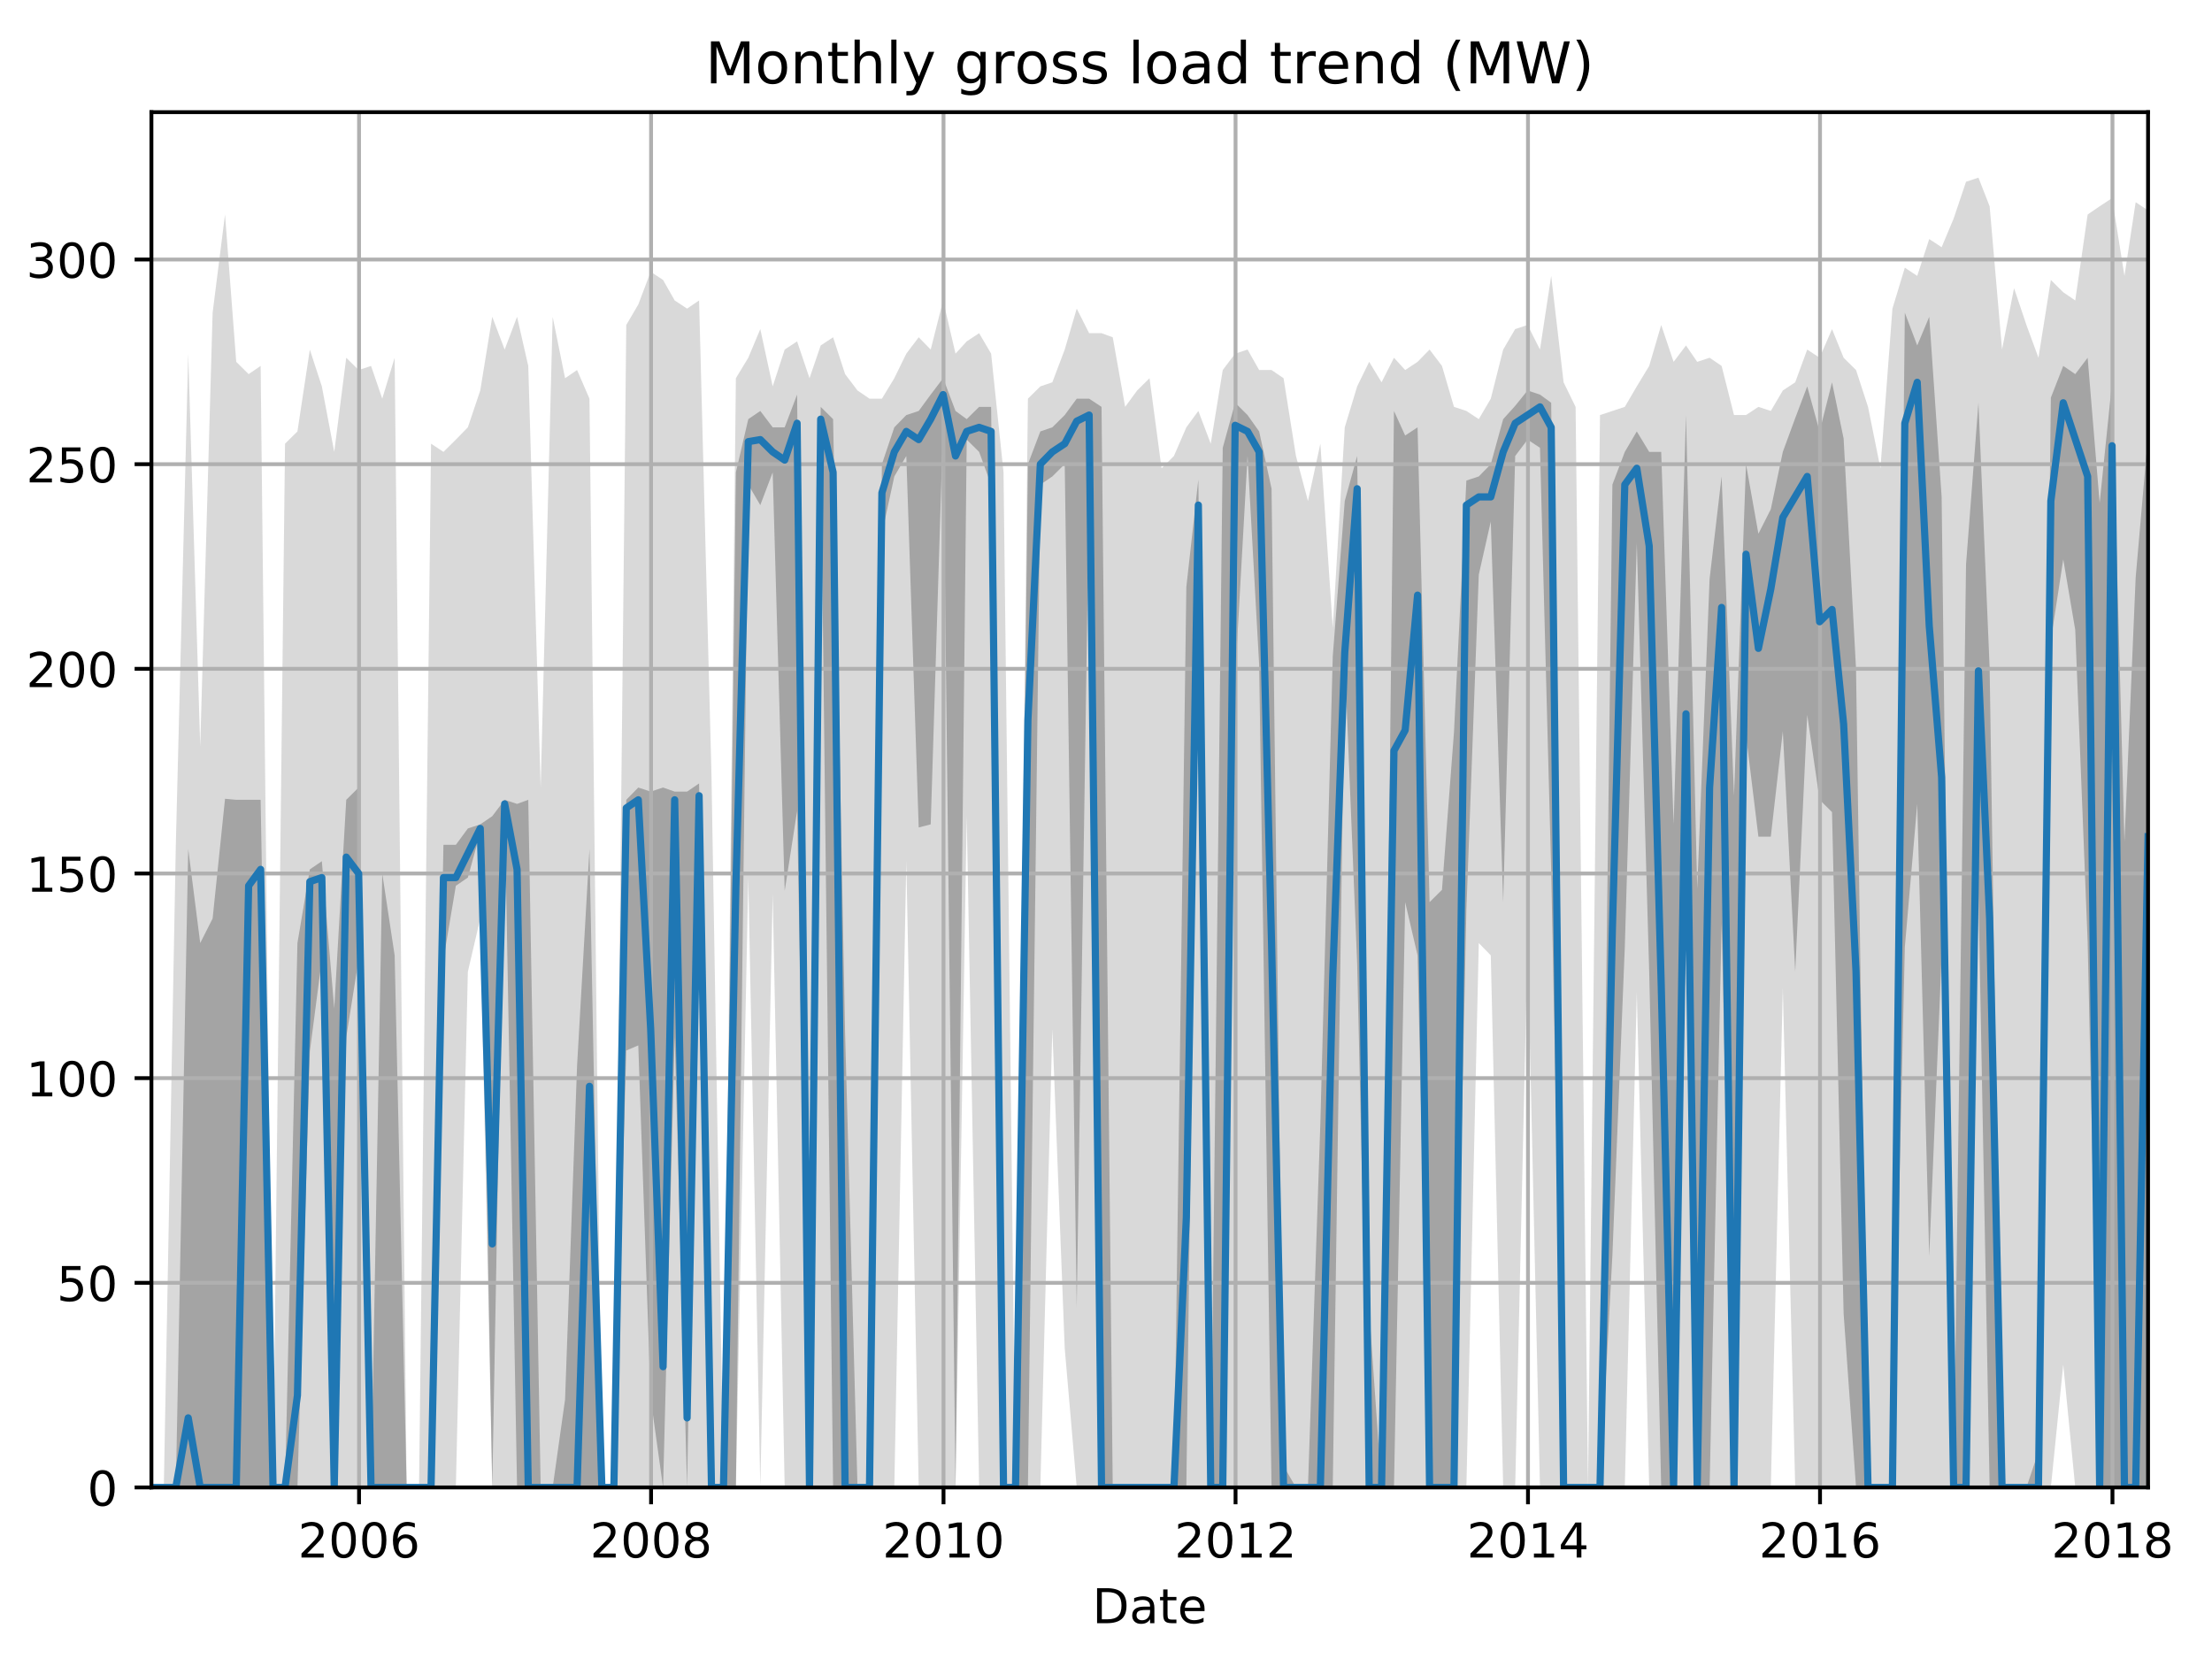 <?xml version="1.0" encoding="utf-8" standalone="no"?>
<!DOCTYPE svg PUBLIC "-//W3C//DTD SVG 1.1//EN"
  "http://www.w3.org/Graphics/SVG/1.1/DTD/svg11.dtd">
<!-- Created with matplotlib (http://matplotlib.org/) -->
<svg height="345.6pt" version="1.1" viewBox="0 0 460.8 345.6" width="460.8pt" xmlns="http://www.w3.org/2000/svg" xmlns:xlink="http://www.w3.org/1999/xlink">
 <defs>
  <style type="text/css">
*{stroke-linecap:butt;stroke-linejoin:round;}
  </style>
 </defs>
 <g id="figure_1">
  <g id="patch_1">
   <path d="M 0 345.6 
L 460.8 345.6 
L 460.8 0 
L 0 0 
z
" style="fill:none;"/>
  </g>
  <g id="axes_1">
   <g id="patch_2">
    <path d="M 31.543 309.863 
L 447.48 309.863 
L 447.48 23.365 
L 31.543 23.365 
z
" style="fill:none;"/>
   </g>
   <g id="PolyCollection_1">
    <path clip-path="url(#pdfe85a4ebf)" d="M 31.543 309.863 
L 31.543 309.863 
L 34.126 309.863 
L 36.627 309.863 
L 39.21 309.863 
L 41.71 309.863 
L 44.294 309.863 
L 46.877 309.863 
L 49.211 309.863 
L 51.794 309.863 
L 54.294 309.863 
L 56.878 309.863 
L 59.378 309.863 
L 61.961 309.863 
L 64.545 309.863 
L 67.045 309.863 
L 69.628 309.863 
L 72.128 309.863 
L 74.712 309.863 
L 77.295 309.863 
L 79.629 309.863 
L 82.212 309.863 
L 84.712 309.863 
L 87.296 309.863 
L 89.796 309.863 
L 92.379 309.863 
L 94.963 309.863 
L 97.463 202.427 
L 100.046 191.342 
L 102.546 309.863 
L 105.13 309.863 
L 107.713 309.863 
L 110.047 309.863 
L 112.63 309.863 
L 115.13 309.863 
L 117.714 309.863 
L 120.214 309.863 
L 122.797 309.863 
L 125.381 309.863 
L 127.881 309.863 
L 130.465 309.863 
L 132.965 309.863 
L 135.548 309.863 
L 138.132 309.863 
L 140.548 309.863 
L 143.132 309.863 
L 145.632 309.863 
L 148.215 309.863 
L 150.715 309.863 
L 153.299 309.863 
L 155.882 182.815 
L 158.383 309.863 
L 160.966 186.226 
L 163.466 309.863 
L 166.05 309.863 
L 168.633 309.863 
L 170.966 309.863 
L 173.55 309.863 
L 176.05 309.863 
L 178.634 309.863 
L 181.134 309.863 
L 183.717 309.863 
L 186.301 309.863 
L 188.801 179.404 
L 191.384 309.863 
L 193.884 309.863 
L 196.468 309.863 
L 199.051 309.863 
L 201.385 170.025 
L 203.968 309.863 
L 206.468 309.863 
L 209.052 309.863 
L 211.552 309.863 
L 214.135 309.863 
L 216.719 309.863 
L 219.219 214.364 
L 221.802 280.873 
L 224.302 309.863 
L 226.886 309.863 
L 229.469 309.863 
L 231.803 309.863 
L 234.386 309.863 
L 236.886 309.863 
L 239.47 309.863 
L 241.97 309.863 
L 244.553 309.863 
L 247.137 309.863 
L 249.637 309.863 
L 252.22 309.863 
L 254.721 309.863 
L 257.304 309.863 
L 259.887 309.863 
L 262.304 309.863 
L 264.888 309.863 
L 267.388 309.863 
L 269.971 309.863 
L 272.471 309.863 
L 275.055 309.863 
L 277.638 309.863 
L 280.138 309.863 
L 282.722 309.863 
L 285.222 309.863 
L 287.806 309.863 
L 290.389 309.863 
L 292.722 309.863 
L 295.306 309.863 
L 297.806 309.863 
L 300.389 309.863 
L 302.89 309.863 
L 305.473 309.863 
L 308.057 196.458 
L 310.557 199.016 
L 313.14 309.863 
L 315.64 309.863 
L 318.224 196.458 
L 320.807 309.863 
L 323.141 309.863 
L 325.724 309.863 
L 328.224 309.863 
L 330.808 309.863 
L 333.308 309.863 
L 335.891 309.863 
L 338.475 309.863 
L 340.975 206.69 
L 343.558 309.863 
L 346.058 309.863 
L 348.642 309.863 
L 351.225 309.863 
L 353.559 309.863 
L 356.142 309.863 
L 358.642 309.863 
L 361.226 309.863 
L 363.726 309.863 
L 366.309 309.863 
L 368.893 309.863 
L 371.393 205.837 
L 373.976 309.863 
L 376.477 309.863 
L 379.06 309.863 
L 381.643 309.863 
L 384.06 309.863 
L 386.644 309.863 
L 389.144 309.863 
L 391.727 309.863 
L 394.227 309.863 
L 396.811 309.863 
L 399.394 309.863 
L 401.894 309.863 
L 404.478 309.863 
L 406.978 309.863 
L 409.561 309.863 
L 412.145 309.863 
L 414.478 309.863 
L 417.062 309.863 
L 419.562 309.863 
L 422.145 309.863 
L 424.646 309.863 
L 427.229 309.863 
L 429.812 284.283 
L 432.313 309.863 
L 434.896 309.863 
L 437.396 309.863 
L 439.98 309.863 
L 442.563 309.863 
L 444.897 309.863 
L 447.48 309.863 
L 447.48 43.829 
L 447.48 43.829 
L 444.897 42.124 
L 442.563 57.472 
L 439.98 41.271 
L 437.396 42.977 
L 434.896 44.682 
L 432.313 62.588 
L 429.812 60.883 
L 427.229 58.325 
L 424.646 74.525 
L 422.145 67.704 
L 419.562 60.03 
L 417.062 72.82 
L 414.478 42.977 
L 412.145 37.008 
L 409.561 37.861 
L 406.978 45.535 
L 404.478 51.503 
L 401.894 49.798 
L 399.394 57.472 
L 396.811 55.767 
L 394.227 64.293 
L 391.727 97.548 
L 389.144 84.758 
L 386.644 77.084 
L 384.06 74.525 
L 381.643 68.557 
L 379.06 74.525 
L 376.477 72.82 
L 373.976 79.642 
L 371.393 81.347 
L 368.893 85.61 
L 366.309 84.758 
L 363.726 86.463 
L 361.226 86.463 
L 358.642 76.231 
L 356.142 74.525 
L 353.559 75.378 
L 351.225 71.967 
L 348.642 75.378 
L 346.058 67.704 
L 343.558 76.231 
L 340.975 80.494 
L 338.475 84.758 
L 335.891 85.61 
L 333.308 86.463 
L 330.808 309.863 
L 328.224 84.758 
L 325.724 79.642 
L 323.141 57.472 
L 320.807 72.82 
L 318.224 67.704 
L 315.64 68.557 
L 313.14 72.82 
L 310.557 83.052 
L 308.057 87.316 
L 305.473 85.61 
L 302.89 84.758 
L 300.389 76.231 
L 297.806 72.82 
L 295.306 75.378 
L 292.722 77.084 
L 290.389 74.525 
L 287.806 79.642 
L 285.222 75.378 
L 282.722 80.494 
L 280.138 89.021 
L 277.638 130.802 
L 275.055 92.432 
L 272.471 104.369 
L 269.971 94.99 
L 267.388 78.789 
L 264.888 77.084 
L 262.304 77.084 
L 259.887 72.82 
L 257.304 73.673 
L 254.721 77.084 
L 252.22 92.432 
L 249.637 85.61 
L 247.137 89.021 
L 244.553 94.99 
L 241.97 97.548 
L 239.47 78.789 
L 236.886 81.347 
L 234.386 84.758 
L 231.803 70.262 
L 229.469 69.409 
L 226.886 69.409 
L 224.302 64.293 
L 221.802 72.82 
L 219.219 79.642 
L 216.719 80.494 
L 214.135 83.052 
L 211.552 309.863 
L 209.052 98.4 
L 206.468 73.673 
L 203.968 69.409 
L 201.385 71.115 
L 199.051 73.673 
L 196.468 62.588 
L 193.884 72.82 
L 191.384 70.262 
L 188.801 73.673 
L 186.301 78.789 
L 183.717 83.052 
L 181.134 83.052 
L 178.634 81.347 
L 176.05 77.936 
L 173.55 70.262 
L 170.966 71.967 
L 168.633 78.789 
L 166.05 71.115 
L 163.466 72.82 
L 160.966 80.494 
L 158.383 68.557 
L 155.882 74.525 
L 153.299 78.789 
L 150.715 309.863 
L 148.215 161.498 
L 145.632 62.588 
L 143.132 64.293 
L 140.548 62.588 
L 138.132 58.325 
L 135.548 56.619 
L 132.965 63.441 
L 130.465 67.704 
L 127.881 309.863 
L 125.381 309.863 
L 122.797 83.052 
L 120.214 77.084 
L 117.714 78.789 
L 115.13 65.999 
L 112.63 164.056 
L 110.047 76.231 
L 107.713 65.999 
L 105.13 72.82 
L 102.546 65.999 
L 100.046 81.347 
L 97.463 89.021 
L 94.963 91.579 
L 92.379 94.137 
L 89.796 92.432 
L 87.296 309.863 
L 84.712 309.863 
L 82.212 74.525 
L 79.629 83.052 
L 77.295 76.231 
L 74.712 77.084 
L 72.128 74.525 
L 69.628 94.137 
L 67.045 80.494 
L 64.545 72.82 
L 61.961 89.874 
L 59.378 92.432 
L 56.878 309.863 
L 54.294 76.231 
L 51.794 77.936 
L 49.211 75.378 
L 46.877 44.682 
L 44.294 65.146 
L 41.71 155.53 
L 39.21 73.673 
L 36.627 175.994 
L 34.126 309.863 
L 31.543 309.863 
z
" style="fill:#808080;fill-opacity:0.3;"/>
   </g>
   <g id="PolyCollection_2">
    <path clip-path="url(#pdfe85a4ebf)" d="M 31.543 309.863 
L 31.543 309.863 
L 34.126 309.863 
L 36.627 309.863 
L 39.21 309.863 
L 41.71 309.863 
L 44.294 309.863 
L 46.877 309.863 
L 49.211 309.863 
L 51.794 309.863 
L 54.294 309.863 
L 56.878 309.863 
L 59.378 309.863 
L 61.961 309.863 
L 64.545 219.054 
L 67.045 199.869 
L 69.628 309.863 
L 72.128 216.069 
L 74.712 199.869 
L 77.295 309.863 
L 79.629 309.863 
L 82.212 309.863 
L 84.712 309.863 
L 87.296 309.863 
L 89.796 309.863 
L 92.379 199.869 
L 94.963 184.52 
L 97.463 182.815 
L 100.046 173.436 
L 102.546 309.863 
L 105.13 168.32 
L 107.713 309.863 
L 110.047 309.863 
L 112.63 309.863 
L 115.13 309.863 
L 117.714 309.863 
L 120.214 309.863 
L 122.797 309.863 
L 125.381 309.863 
L 127.881 309.863 
L 130.465 218.841 
L 132.965 217.775 
L 135.548 291.318 
L 138.132 309.863 
L 140.548 216.069 
L 143.132 309.863 
L 145.632 170.025 
L 148.215 309.863 
L 150.715 309.863 
L 153.299 309.863 
L 155.882 100.958 
L 158.383 105.222 
L 160.966 98.4 
L 163.466 185.586 
L 166.05 168.959 
L 168.633 309.863 
L 170.966 90.939 
L 173.55 309.863 
L 176.05 309.863 
L 178.634 309.863 
L 181.134 309.863 
L 183.717 111.19 
L 186.301 99.253 
L 188.801 94.99 
L 191.384 172.37 
L 193.884 171.73 
L 196.468 88.381 
L 199.051 309.863 
L 201.385 91.579 
L 203.968 94.137 
L 206.468 100.958 
L 209.052 309.863 
L 211.552 309.863 
L 214.135 309.863 
L 216.719 100.958 
L 219.219 99.253 
L 221.802 96.695 
L 224.302 272.346 
L 226.886 102.237 
L 229.469 309.863 
L 231.803 309.863 
L 234.386 309.863 
L 236.886 309.863 
L 239.47 309.863 
L 241.97 309.863 
L 244.553 309.863 
L 247.137 309.863 
L 249.637 112.896 
L 252.22 309.863 
L 254.721 309.863 
L 257.304 141.034 
L 259.887 94.99 
L 262.304 138.476 
L 264.888 309.863 
L 267.388 309.863 
L 269.971 309.863 
L 272.471 309.863 
L 275.055 309.863 
L 277.638 309.863 
L 280.138 137.623 
L 282.722 200.721 
L 285.222 309.863 
L 287.806 309.863 
L 290.389 309.863 
L 292.722 187.931 
L 295.306 199.016 
L 297.806 309.863 
L 300.389 309.863 
L 302.89 309.863 
L 305.473 189.636 
L 308.057 119.717 
L 310.557 108.632 
L 313.14 187.931 
L 315.64 94.99 
L 318.224 91.579 
L 320.807 93.284 
L 323.141 181.536 
L 325.724 309.863 
L 328.224 309.863 
L 330.808 309.863 
L 333.308 309.863 
L 335.891 261.474 
L 338.475 197.311 
L 340.975 113.109 
L 343.558 202.427 
L 346.058 309.863 
L 348.642 309.863 
L 351.225 193.047 
L 353.559 309.863 
L 356.142 309.863 
L 358.642 192.408 
L 361.226 309.863 
L 363.726 153.185 
L 366.309 174.288 
L 368.893 174.288 
L 371.393 152.332 
L 373.976 202.427 
L 376.477 148.921 
L 379.06 166.614 
L 381.643 169.172 
L 384.06 273.625 
L 386.644 309.863 
L 389.144 309.863 
L 391.727 309.863 
L 394.227 309.863 
L 396.811 197.311 
L 399.394 167.467 
L 401.894 261.687 
L 404.478 199.016 
L 406.978 309.863 
L 409.561 309.863 
L 412.145 186.226 
L 414.478 309.863 
L 417.062 309.863 
L 419.562 309.863 
L 422.145 309.863 
L 424.646 309.863 
L 427.229 133.36 
L 429.812 116.52 
L 432.313 131.228 
L 434.896 196.245 
L 437.396 309.863 
L 439.98 309.863 
L 442.563 309.863 
L 444.897 309.863 
L 447.48 309.863 
L 447.48 90.726 
L 447.48 90.726 
L 444.897 120.357 
L 442.563 175.354 
L 439.98 79.642 
L 437.396 104.795 
L 434.896 74.525 
L 432.313 77.936 
L 429.812 76.231 
L 427.229 82.839 
L 424.646 302.403 
L 422.145 309.863 
L 419.562 309.863 
L 417.062 309.863 
L 414.478 139.116 
L 412.145 83.905 
L 409.561 117.586 
L 406.978 309.863 
L 404.478 103.516 
L 401.894 65.999 
L 399.394 71.967 
L 396.811 65.146 
L 394.227 309.863 
L 391.727 309.863 
L 389.144 309.863 
L 386.644 139.329 
L 384.06 91.366 
L 381.643 79.642 
L 379.06 89.874 
L 376.477 80.494 
L 373.976 87.102 
L 371.393 94.137 
L 368.893 106.074 
L 366.309 111.19 
L 363.726 96.695 
L 361.226 165.762 
L 358.642 99.253 
L 356.142 120.57 
L 353.559 185.16 
L 351.225 86.463 
L 348.642 171.73 
L 346.058 94.137 
L 343.558 94.137 
L 340.975 89.874 
L 338.475 94.137 
L 335.891 100.958 
L 333.308 309.863 
L 330.808 309.863 
L 328.224 309.863 
L 325.724 309.863 
L 323.141 83.905 
L 320.807 82.2 
L 318.224 81.347 
L 315.64 84.544 
L 313.14 87.316 
L 310.557 96.695 
L 308.057 99.253 
L 305.473 100.106 
L 302.89 152.545 
L 300.389 185.373 
L 297.806 187.931 
L 295.306 89.021 
L 292.722 90.726 
L 290.389 85.61 
L 287.806 309.863 
L 285.222 272.985 
L 282.722 94.99 
L 280.138 104.369 
L 277.638 136.771 
L 275.055 233.976 
L 272.471 309.863 
L 269.971 309.863 
L 267.388 305.387 
L 264.888 101.811 
L 262.304 89.874 
L 259.887 86.463 
L 257.304 83.905 
L 254.721 93.284 
L 252.22 309.863 
L 249.637 99.893 
L 247.137 122.275 
L 244.553 309.863 
L 241.97 309.863 
L 239.47 309.863 
L 236.886 309.863 
L 234.386 309.863 
L 231.803 309.863 
L 229.469 84.758 
L 226.886 83.052 
L 224.302 83.052 
L 221.802 86.463 
L 219.219 89.021 
L 216.719 89.874 
L 214.135 96.695 
L 211.552 309.863 
L 209.052 309.863 
L 206.468 84.758 
L 203.968 84.758 
L 201.385 87.316 
L 199.051 85.61 
L 196.468 78.789 
L 193.884 82.2 
L 191.384 85.61 
L 188.801 86.463 
L 186.301 89.021 
L 183.717 96.695 
L 181.134 309.863 
L 178.634 309.863 
L 176.05 215.217 
L 173.55 87.316 
L 170.966 84.758 
L 168.633 309.863 
L 166.05 82.2 
L 163.466 89.021 
L 160.966 89.021 
L 158.383 85.61 
L 155.882 87.316 
L 153.299 98.4 
L 150.715 309.863 
L 148.215 309.863 
L 145.632 163.204 
L 143.132 164.909 
L 140.548 164.909 
L 138.132 164.056 
L 135.548 164.909 
L 132.965 164.056 
L 130.465 166.614 
L 127.881 309.863 
L 125.381 309.863 
L 122.797 176.846 
L 120.214 222.038 
L 117.714 291.531 
L 115.13 309.863 
L 112.63 309.863 
L 110.047 166.614 
L 107.713 167.467 
L 105.13 166.614 
L 102.546 170.025 
L 100.046 171.73 
L 97.463 172.583 
L 94.963 175.994 
L 92.379 175.994 
L 89.796 309.863 
L 87.296 309.863 
L 84.712 309.863 
L 82.212 199.016 
L 79.629 181.962 
L 77.295 309.863 
L 74.712 164.056 
L 72.128 166.614 
L 69.628 210.101 
L 67.045 179.404 
L 64.545 181.11 
L 61.961 196.458 
L 59.378 309.863 
L 56.878 309.863 
L 54.294 166.614 
L 51.794 166.614 
L 49.211 166.614 
L 46.877 166.401 
L 44.294 191.342 
L 41.71 196.458 
L 39.21 176.846 
L 36.627 309.863 
L 34.126 309.863 
L 31.543 309.863 
z
" style="fill:#808080;fill-opacity:0.6;"/>
   </g>
   <g id="matplotlib.axis_1">
    <g id="xtick_1">
     <g id="line2d_1">
      <path clip-path="url(#pdfe85a4ebf)" d="M 74.795 309.863 
L 74.795 23.365 
" style="fill:none;stroke:#b0b0b0;stroke-linecap:square;stroke-width:0.8;"/>
     </g>
     <g id="line2d_2">
      <defs>
       <path d="M 0 0 
L 0 3.5 
" id="mb57d6011bc" style="stroke:#000000;stroke-width:0.8;"/>
      </defs>
      <g>
       <use style="stroke:#000000;stroke-width:0.8;" x="74.795" xlink:href="#mb57d6011bc" y="309.863"/>
      </g>
     </g>
     <g id="text_1">
      <!-- 2006 -->
      <defs>
       <path d="M 19.188 8.297 
L 53.609 8.297 
L 53.609 0 
L 7.328 0 
L 7.328 8.297 
Q 12.938 14.109 22.625 23.891 
Q 32.328 33.688 34.812 36.531 
Q 39.547 41.844 41.422 45.531 
Q 43.312 49.219 43.312 52.781 
Q 43.312 58.594 39.234 62.25 
Q 35.156 65.922 28.609 65.922 
Q 23.969 65.922 18.812 64.312 
Q 13.672 62.703 7.812 59.422 
L 7.812 69.391 
Q 13.766 71.781 18.938 73 
Q 24.125 74.219 28.422 74.219 
Q 39.75 74.219 46.484 68.547 
Q 53.219 62.891 53.219 53.422 
Q 53.219 48.922 51.531 44.891 
Q 49.859 40.875 45.406 35.406 
Q 44.188 33.984 37.641 27.219 
Q 31.109 20.453 19.188 8.297 
z
" id="DejaVuSans-32"/>
       <path d="M 31.781 66.406 
Q 24.172 66.406 20.328 58.906 
Q 16.5 51.422 16.5 36.375 
Q 16.5 21.391 20.328 13.891 
Q 24.172 6.391 31.781 6.391 
Q 39.453 6.391 43.281 13.891 
Q 47.125 21.391 47.125 36.375 
Q 47.125 51.422 43.281 58.906 
Q 39.453 66.406 31.781 66.406 
z
M 31.781 74.219 
Q 44.047 74.219 50.516 64.516 
Q 56.984 54.828 56.984 36.375 
Q 56.984 17.969 50.516 8.266 
Q 44.047 -1.422 31.781 -1.422 
Q 19.531 -1.422 13.062 8.266 
Q 6.594 17.969 6.594 36.375 
Q 6.594 54.828 13.062 64.516 
Q 19.531 74.219 31.781 74.219 
z
" id="DejaVuSans-30"/>
       <path d="M 33.016 40.375 
Q 26.375 40.375 22.484 35.828 
Q 18.609 31.297 18.609 23.391 
Q 18.609 15.531 22.484 10.953 
Q 26.375 6.391 33.016 6.391 
Q 39.656 6.391 43.531 10.953 
Q 47.406 15.531 47.406 23.391 
Q 47.406 31.297 43.531 35.828 
Q 39.656 40.375 33.016 40.375 
z
M 52.594 71.297 
L 52.594 62.312 
Q 48.875 64.062 45.094 64.984 
Q 41.312 65.922 37.594 65.922 
Q 27.828 65.922 22.672 59.328 
Q 17.531 52.734 16.797 39.406 
Q 19.672 43.656 24.016 45.922 
Q 28.375 48.188 33.594 48.188 
Q 44.578 48.188 50.953 41.516 
Q 57.328 34.859 57.328 23.391 
Q 57.328 12.156 50.688 5.359 
Q 44.047 -1.422 33.016 -1.422 
Q 20.359 -1.422 13.672 8.266 
Q 6.984 17.969 6.984 36.375 
Q 6.984 53.656 15.188 63.938 
Q 23.391 74.219 37.203 74.219 
Q 40.922 74.219 44.703 73.484 
Q 48.484 72.75 52.594 71.297 
z
" id="DejaVuSans-36"/>
      </defs>
      <g transform="translate(62.07 324.462)scale(0.1 -0.1)">
       <use xlink:href="#DejaVuSans-32"/>
       <use x="63.623" xlink:href="#DejaVuSans-30"/>
       <use x="127.246" xlink:href="#DejaVuSans-30"/>
       <use x="190.869" xlink:href="#DejaVuSans-36"/>
      </g>
     </g>
    </g>
    <g id="xtick_2">
     <g id="line2d_3">
      <path clip-path="url(#pdfe85a4ebf)" d="M 135.631 309.863 
L 135.631 23.365 
" style="fill:none;stroke:#b0b0b0;stroke-linecap:square;stroke-width:0.8;"/>
     </g>
     <g id="line2d_4">
      <g>
       <use style="stroke:#000000;stroke-width:0.8;" x="135.631" xlink:href="#mb57d6011bc" y="309.863"/>
      </g>
     </g>
     <g id="text_2">
      <!-- 2008 -->
      <defs>
       <path d="M 31.781 34.625 
Q 24.75 34.625 20.719 30.859 
Q 16.703 27.094 16.703 20.516 
Q 16.703 13.922 20.719 10.156 
Q 24.75 6.391 31.781 6.391 
Q 38.812 6.391 42.859 10.172 
Q 46.922 13.969 46.922 20.516 
Q 46.922 27.094 42.891 30.859 
Q 38.875 34.625 31.781 34.625 
z
M 21.922 38.812 
Q 15.578 40.375 12.031 44.719 
Q 8.5 49.078 8.5 55.328 
Q 8.5 64.062 14.719 69.141 
Q 20.953 74.219 31.781 74.219 
Q 42.672 74.219 48.875 69.141 
Q 55.078 64.062 55.078 55.328 
Q 55.078 49.078 51.531 44.719 
Q 48 40.375 41.703 38.812 
Q 48.828 37.156 52.797 32.312 
Q 56.781 27.484 56.781 20.516 
Q 56.781 9.906 50.312 4.234 
Q 43.844 -1.422 31.781 -1.422 
Q 19.734 -1.422 13.25 4.234 
Q 6.781 9.906 6.781 20.516 
Q 6.781 27.484 10.781 32.312 
Q 14.797 37.156 21.922 38.812 
z
M 18.312 54.391 
Q 18.312 48.734 21.844 45.562 
Q 25.391 42.391 31.781 42.391 
Q 38.141 42.391 41.719 45.562 
Q 45.312 48.734 45.312 54.391 
Q 45.312 60.062 41.719 63.234 
Q 38.141 66.406 31.781 66.406 
Q 25.391 66.406 21.844 63.234 
Q 18.312 60.062 18.312 54.391 
z
" id="DejaVuSans-38"/>
      </defs>
      <g transform="translate(122.906 324.462)scale(0.1 -0.1)">
       <use xlink:href="#DejaVuSans-32"/>
       <use x="63.623" xlink:href="#DejaVuSans-30"/>
       <use x="127.246" xlink:href="#DejaVuSans-30"/>
       <use x="190.869" xlink:href="#DejaVuSans-38"/>
      </g>
     </g>
    </g>
    <g id="xtick_3">
     <g id="line2d_5">
      <path clip-path="url(#pdfe85a4ebf)" d="M 196.551 309.863 
L 196.551 23.365 
" style="fill:none;stroke:#b0b0b0;stroke-linecap:square;stroke-width:0.8;"/>
     </g>
     <g id="line2d_6">
      <g>
       <use style="stroke:#000000;stroke-width:0.8;" x="196.551" xlink:href="#mb57d6011bc" y="309.863"/>
      </g>
     </g>
     <g id="text_3">
      <!-- 2010 -->
      <defs>
       <path d="M 12.406 8.297 
L 28.516 8.297 
L 28.516 63.922 
L 10.984 60.406 
L 10.984 69.391 
L 28.422 72.906 
L 38.281 72.906 
L 38.281 8.297 
L 54.391 8.297 
L 54.391 0 
L 12.406 0 
z
" id="DejaVuSans-31"/>
      </defs>
      <g transform="translate(183.826 324.462)scale(0.1 -0.1)">
       <use xlink:href="#DejaVuSans-32"/>
       <use x="63.623" xlink:href="#DejaVuSans-30"/>
       <use x="127.246" xlink:href="#DejaVuSans-31"/>
       <use x="190.869" xlink:href="#DejaVuSans-30"/>
      </g>
     </g>
    </g>
    <g id="xtick_4">
     <g id="line2d_7">
      <path clip-path="url(#pdfe85a4ebf)" d="M 257.387 309.863 
L 257.387 23.365 
" style="fill:none;stroke:#b0b0b0;stroke-linecap:square;stroke-width:0.8;"/>
     </g>
     <g id="line2d_8">
      <g>
       <use style="stroke:#000000;stroke-width:0.8;" x="257.387" xlink:href="#mb57d6011bc" y="309.863"/>
      </g>
     </g>
     <g id="text_4">
      <!-- 2012 -->
      <g transform="translate(244.662 324.462)scale(0.1 -0.1)">
       <use xlink:href="#DejaVuSans-32"/>
       <use x="63.623" xlink:href="#DejaVuSans-30"/>
       <use x="127.246" xlink:href="#DejaVuSans-31"/>
       <use x="190.869" xlink:href="#DejaVuSans-32"/>
      </g>
     </g>
    </g>
    <g id="xtick_5">
     <g id="line2d_9">
      <path clip-path="url(#pdfe85a4ebf)" d="M 318.307 309.863 
L 318.307 23.365 
" style="fill:none;stroke:#b0b0b0;stroke-linecap:square;stroke-width:0.8;"/>
     </g>
     <g id="line2d_10">
      <g>
       <use style="stroke:#000000;stroke-width:0.8;" x="318.307" xlink:href="#mb57d6011bc" y="309.863"/>
      </g>
     </g>
     <g id="text_5">
      <!-- 2014 -->
      <defs>
       <path d="M 37.797 64.312 
L 12.891 25.391 
L 37.797 25.391 
z
M 35.203 72.906 
L 47.609 72.906 
L 47.609 25.391 
L 58.016 25.391 
L 58.016 17.188 
L 47.609 17.188 
L 47.609 0 
L 37.797 0 
L 37.797 17.188 
L 4.891 17.188 
L 4.891 26.703 
z
" id="DejaVuSans-34"/>
      </defs>
      <g transform="translate(305.582 324.462)scale(0.1 -0.1)">
       <use xlink:href="#DejaVuSans-32"/>
       <use x="63.623" xlink:href="#DejaVuSans-30"/>
       <use x="127.246" xlink:href="#DejaVuSans-31"/>
       <use x="190.869" xlink:href="#DejaVuSans-34"/>
      </g>
     </g>
    </g>
    <g id="xtick_6">
     <g id="line2d_11">
      <path clip-path="url(#pdfe85a4ebf)" d="M 379.143 309.863 
L 379.143 23.365 
" style="fill:none;stroke:#b0b0b0;stroke-linecap:square;stroke-width:0.8;"/>
     </g>
     <g id="line2d_12">
      <g>
       <use style="stroke:#000000;stroke-width:0.8;" x="379.143" xlink:href="#mb57d6011bc" y="309.863"/>
      </g>
     </g>
     <g id="text_6">
      <!-- 2016 -->
      <g transform="translate(366.418 324.462)scale(0.1 -0.1)">
       <use xlink:href="#DejaVuSans-32"/>
       <use x="63.623" xlink:href="#DejaVuSans-30"/>
       <use x="127.246" xlink:href="#DejaVuSans-31"/>
       <use x="190.869" xlink:href="#DejaVuSans-36"/>
      </g>
     </g>
    </g>
    <g id="xtick_7">
     <g id="line2d_13">
      <path clip-path="url(#pdfe85a4ebf)" d="M 440.063 309.863 
L 440.063 23.365 
" style="fill:none;stroke:#b0b0b0;stroke-linecap:square;stroke-width:0.8;"/>
     </g>
     <g id="line2d_14">
      <g>
       <use style="stroke:#000000;stroke-width:0.8;" x="440.063" xlink:href="#mb57d6011bc" y="309.863"/>
      </g>
     </g>
     <g id="text_7">
      <!-- 2018 -->
      <g transform="translate(427.338 324.462)scale(0.1 -0.1)">
       <use xlink:href="#DejaVuSans-32"/>
       <use x="63.623" xlink:href="#DejaVuSans-30"/>
       <use x="127.246" xlink:href="#DejaVuSans-31"/>
       <use x="190.869" xlink:href="#DejaVuSans-38"/>
      </g>
     </g>
    </g>
    <g id="text_8">
     <!-- Date -->
     <defs>
      <path d="M 19.672 64.797 
L 19.672 8.109 
L 31.594 8.109 
Q 46.688 8.109 53.688 14.938 
Q 60.688 21.781 60.688 36.531 
Q 60.688 51.172 53.688 57.984 
Q 46.688 64.797 31.594 64.797 
z
M 9.812 72.906 
L 30.078 72.906 
Q 51.266 72.906 61.172 64.094 
Q 71.094 55.281 71.094 36.531 
Q 71.094 17.672 61.125 8.828 
Q 51.172 0 30.078 0 
L 9.812 0 
z
" id="DejaVuSans-44"/>
      <path d="M 34.281 27.484 
Q 23.391 27.484 19.188 25 
Q 14.984 22.516 14.984 16.5 
Q 14.984 11.719 18.141 8.906 
Q 21.297 6.109 26.703 6.109 
Q 34.188 6.109 38.703 11.406 
Q 43.219 16.703 43.219 25.484 
L 43.219 27.484 
z
M 52.203 31.203 
L 52.203 0 
L 43.219 0 
L 43.219 8.297 
Q 40.141 3.328 35.547 0.953 
Q 30.953 -1.422 24.312 -1.422 
Q 15.922 -1.422 10.953 3.297 
Q 6 8.016 6 15.922 
Q 6 25.141 12.172 29.828 
Q 18.359 34.516 30.609 34.516 
L 43.219 34.516 
L 43.219 35.406 
Q 43.219 41.609 39.141 45 
Q 35.062 48.391 27.688 48.391 
Q 23 48.391 18.547 47.266 
Q 14.109 46.141 10.016 43.891 
L 10.016 52.203 
Q 14.938 54.109 19.578 55.047 
Q 24.219 56 28.609 56 
Q 40.484 56 46.344 49.844 
Q 52.203 43.703 52.203 31.203 
z
" id="DejaVuSans-61"/>
      <path d="M 18.312 70.219 
L 18.312 54.688 
L 36.812 54.688 
L 36.812 47.703 
L 18.312 47.703 
L 18.312 18.016 
Q 18.312 11.328 20.141 9.422 
Q 21.969 7.516 27.594 7.516 
L 36.812 7.516 
L 36.812 0 
L 27.594 0 
Q 17.188 0 13.234 3.875 
Q 9.281 7.766 9.281 18.016 
L 9.281 47.703 
L 2.688 47.703 
L 2.688 54.688 
L 9.281 54.688 
L 9.281 70.219 
z
" id="DejaVuSans-74"/>
      <path d="M 56.203 29.594 
L 56.203 25.203 
L 14.891 25.203 
Q 15.484 15.922 20.484 11.062 
Q 25.484 6.203 34.422 6.203 
Q 39.594 6.203 44.453 7.469 
Q 49.312 8.734 54.109 11.281 
L 54.109 2.781 
Q 49.266 0.734 44.188 -0.344 
Q 39.109 -1.422 33.891 -1.422 
Q 20.797 -1.422 13.156 6.188 
Q 5.516 13.812 5.516 26.812 
Q 5.516 40.234 12.766 48.109 
Q 20.016 56 32.328 56 
Q 43.359 56 49.781 48.891 
Q 56.203 41.797 56.203 29.594 
z
M 47.219 32.234 
Q 47.125 39.594 43.094 43.984 
Q 39.062 48.391 32.422 48.391 
Q 24.906 48.391 20.391 44.141 
Q 15.875 39.891 15.188 32.172 
z
" id="DejaVuSans-65"/>
     </defs>
     <g transform="translate(227.561 338.14)scale(0.1 -0.1)">
      <use xlink:href="#DejaVuSans-44"/>
      <use x="77.002" xlink:href="#DejaVuSans-61"/>
      <use x="138.281" xlink:href="#DejaVuSans-74"/>
      <use x="177.49" xlink:href="#DejaVuSans-65"/>
     </g>
    </g>
   </g>
   <g id="matplotlib.axis_2">
    <g id="ytick_1">
     <g id="line2d_15">
      <path clip-path="url(#pdfe85a4ebf)" d="M 31.543 309.863 
L 447.48 309.863 
" style="fill:none;stroke:#b0b0b0;stroke-linecap:square;stroke-width:0.8;"/>
     </g>
     <g id="line2d_16">
      <defs>
       <path d="M 0 0 
L -3.5 0 
" id="m7ffd1f5e26" style="stroke:#000000;stroke-width:0.8;"/>
      </defs>
      <g>
       <use style="stroke:#000000;stroke-width:0.8;" x="31.543" xlink:href="#m7ffd1f5e26" y="309.863"/>
      </g>
     </g>
     <g id="text_9">
      <!-- 0 -->
      <g transform="translate(18.18 313.663)scale(0.1 -0.1)">
       <use xlink:href="#DejaVuSans-30"/>
      </g>
     </g>
    </g>
    <g id="ytick_2">
     <g id="line2d_17">
      <path clip-path="url(#pdfe85a4ebf)" d="M 31.543 267.23 
L 447.48 267.23 
" style="fill:none;stroke:#b0b0b0;stroke-linecap:square;stroke-width:0.8;"/>
     </g>
     <g id="line2d_18">
      <g>
       <use style="stroke:#000000;stroke-width:0.8;" x="31.543" xlink:href="#m7ffd1f5e26" y="267.23"/>
      </g>
     </g>
     <g id="text_10">
      <!-- 50 -->
      <defs>
       <path d="M 10.797 72.906 
L 49.516 72.906 
L 49.516 64.594 
L 19.828 64.594 
L 19.828 46.734 
Q 21.969 47.469 24.109 47.828 
Q 26.266 48.188 28.422 48.188 
Q 40.625 48.188 47.75 41.5 
Q 54.891 34.812 54.891 23.391 
Q 54.891 11.625 47.562 5.094 
Q 40.234 -1.422 26.906 -1.422 
Q 22.312 -1.422 17.547 -0.641 
Q 12.797 0.141 7.719 1.703 
L 7.719 11.625 
Q 12.109 9.234 16.797 8.062 
Q 21.484 6.891 26.703 6.891 
Q 35.156 6.891 40.078 11.328 
Q 45.016 15.766 45.016 23.391 
Q 45.016 31 40.078 35.438 
Q 35.156 39.891 26.703 39.891 
Q 22.75 39.891 18.812 39.016 
Q 14.891 38.141 10.797 36.281 
z
" id="DejaVuSans-35"/>
      </defs>
      <g transform="translate(11.818 271.029)scale(0.1 -0.1)">
       <use xlink:href="#DejaVuSans-35"/>
       <use x="63.623" xlink:href="#DejaVuSans-30"/>
      </g>
     </g>
    </g>
    <g id="ytick_3">
     <g id="line2d_19">
      <path clip-path="url(#pdfe85a4ebf)" d="M 31.543 224.596 
L 447.48 224.596 
" style="fill:none;stroke:#b0b0b0;stroke-linecap:square;stroke-width:0.8;"/>
     </g>
     <g id="line2d_20">
      <g>
       <use style="stroke:#000000;stroke-width:0.8;" x="31.543" xlink:href="#m7ffd1f5e26" y="224.596"/>
      </g>
     </g>
     <g id="text_11">
      <!-- 100 -->
      <g transform="translate(5.455 228.395)scale(0.1 -0.1)">
       <use xlink:href="#DejaVuSans-31"/>
       <use x="63.623" xlink:href="#DejaVuSans-30"/>
       <use x="127.246" xlink:href="#DejaVuSans-30"/>
      </g>
     </g>
    </g>
    <g id="ytick_4">
     <g id="line2d_21">
      <path clip-path="url(#pdfe85a4ebf)" d="M 31.543 181.962 
L 447.48 181.962 
" style="fill:none;stroke:#b0b0b0;stroke-linecap:square;stroke-width:0.8;"/>
     </g>
     <g id="line2d_22">
      <g>
       <use style="stroke:#000000;stroke-width:0.8;" x="31.543" xlink:href="#m7ffd1f5e26" y="181.962"/>
      </g>
     </g>
     <g id="text_12">
      <!-- 150 -->
      <g transform="translate(5.455 185.762)scale(0.1 -0.1)">
       <use xlink:href="#DejaVuSans-31"/>
       <use x="63.623" xlink:href="#DejaVuSans-35"/>
       <use x="127.246" xlink:href="#DejaVuSans-30"/>
      </g>
     </g>
    </g>
    <g id="ytick_5">
     <g id="line2d_23">
      <path clip-path="url(#pdfe85a4ebf)" d="M 31.543 139.329 
L 447.48 139.329 
" style="fill:none;stroke:#b0b0b0;stroke-linecap:square;stroke-width:0.8;"/>
     </g>
     <g id="line2d_24">
      <g>
       <use style="stroke:#000000;stroke-width:0.8;" x="31.543" xlink:href="#m7ffd1f5e26" y="139.329"/>
      </g>
     </g>
     <g id="text_13">
      <!-- 200 -->
      <g transform="translate(5.455 143.128)scale(0.1 -0.1)">
       <use xlink:href="#DejaVuSans-32"/>
       <use x="63.623" xlink:href="#DejaVuSans-30"/>
       <use x="127.246" xlink:href="#DejaVuSans-30"/>
      </g>
     </g>
    </g>
    <g id="ytick_6">
     <g id="line2d_25">
      <path clip-path="url(#pdfe85a4ebf)" d="M 31.543 96.695 
L 447.48 96.695 
" style="fill:none;stroke:#b0b0b0;stroke-linecap:square;stroke-width:0.8;"/>
     </g>
     <g id="line2d_26">
      <g>
       <use style="stroke:#000000;stroke-width:0.8;" x="31.543" xlink:href="#m7ffd1f5e26" y="96.695"/>
      </g>
     </g>
     <g id="text_14">
      <!-- 250 -->
      <g transform="translate(5.455 100.494)scale(0.1 -0.1)">
       <use xlink:href="#DejaVuSans-32"/>
       <use x="63.623" xlink:href="#DejaVuSans-35"/>
       <use x="127.246" xlink:href="#DejaVuSans-30"/>
      </g>
     </g>
    </g>
    <g id="ytick_7">
     <g id="line2d_27">
      <path clip-path="url(#pdfe85a4ebf)" d="M 31.543 54.061 
L 447.48 54.061 
" style="fill:none;stroke:#b0b0b0;stroke-linecap:square;stroke-width:0.8;"/>
     </g>
     <g id="line2d_28">
      <g>
       <use style="stroke:#000000;stroke-width:0.8;" x="31.543" xlink:href="#m7ffd1f5e26" y="54.061"/>
      </g>
     </g>
     <g id="text_15">
      <!-- 300 -->
      <defs>
       <path d="M 40.578 39.312 
Q 47.656 37.797 51.625 33 
Q 55.609 28.219 55.609 21.188 
Q 55.609 10.406 48.188 4.484 
Q 40.766 -1.422 27.094 -1.422 
Q 22.516 -1.422 17.656 -0.516 
Q 12.797 0.391 7.625 2.203 
L 7.625 11.719 
Q 11.719 9.328 16.594 8.109 
Q 21.484 6.891 26.812 6.891 
Q 36.078 6.891 40.938 10.547 
Q 45.797 14.203 45.797 21.188 
Q 45.797 27.641 41.281 31.266 
Q 36.766 34.906 28.719 34.906 
L 20.219 34.906 
L 20.219 43.016 
L 29.109 43.016 
Q 36.375 43.016 40.234 45.922 
Q 44.094 48.828 44.094 54.297 
Q 44.094 59.906 40.109 62.906 
Q 36.141 65.922 28.719 65.922 
Q 24.656 65.922 20.016 65.031 
Q 15.375 64.156 9.812 62.312 
L 9.812 71.094 
Q 15.438 72.656 20.344 73.438 
Q 25.25 74.219 29.594 74.219 
Q 40.828 74.219 47.359 69.109 
Q 53.906 64.016 53.906 55.328 
Q 53.906 49.266 50.438 45.094 
Q 46.969 40.922 40.578 39.312 
z
" id="DejaVuSans-33"/>
      </defs>
      <g transform="translate(5.455 57.861)scale(0.1 -0.1)">
       <use xlink:href="#DejaVuSans-33"/>
       <use x="63.623" xlink:href="#DejaVuSans-30"/>
       <use x="127.246" xlink:href="#DejaVuSans-30"/>
      </g>
     </g>
    </g>
   </g>
   <g id="line2d_29">
    <path clip-path="url(#pdfe85a4ebf)" d="M 31.543 309.863 
L 36.627 309.863 
L 39.21 295.368 
L 41.71 309.863 
L 49.211 309.863 
L 51.794 184.52 
L 54.294 181.11 
L 56.878 309.863 
L 59.378 309.863 
L 61.961 290.678 
L 64.545 183.668 
L 67.045 182.815 
L 69.628 309.863 
L 72.128 178.552 
L 74.712 181.962 
L 77.295 309.863 
L 89.796 309.863 
L 92.379 182.815 
L 94.963 182.815 
L 100.046 172.583 
L 102.546 259.129 
L 105.13 167.467 
L 107.713 181.11 
L 110.047 309.863 
L 120.214 309.863 
L 122.797 226.301 
L 125.381 309.863 
L 127.881 309.863 
L 130.465 168.32 
L 132.965 166.614 
L 135.548 214.364 
L 138.132 284.71 
L 140.548 166.614 
L 143.132 295.368 
L 145.632 165.762 
L 148.215 309.863 
L 150.715 309.863 
L 153.299 184.52 
L 155.882 92.005 
L 158.383 91.579 
L 160.966 94.137 
L 163.466 95.842 
L 166.05 88.168 
L 168.633 309.863 
L 170.966 87.316 
L 173.55 98.4 
L 176.05 309.863 
L 181.134 309.863 
L 183.717 102.664 
L 186.301 94.137 
L 188.801 89.874 
L 191.384 91.579 
L 193.884 87.316 
L 196.468 82.2 
L 199.051 94.99 
L 201.385 89.874 
L 203.968 89.021 
L 206.468 89.874 
L 209.052 309.863 
L 211.552 309.863 
L 214.135 149.987 
L 216.719 96.695 
L 219.219 94.137 
L 221.802 92.432 
L 224.302 87.742 
L 226.886 86.463 
L 229.469 309.863 
L 244.553 309.863 
L 247.137 253.587 
L 249.637 105.222 
L 252.22 309.863 
L 254.721 309.863 
L 257.304 88.595 
L 259.887 89.874 
L 262.304 94.137 
L 264.888 196.458 
L 267.388 309.863 
L 275.055 309.863 
L 277.638 203.279 
L 280.138 135.918 
L 282.722 101.811 
L 285.222 309.863 
L 287.806 309.863 
L 290.389 156.382 
L 292.722 152.119 
L 295.306 123.981 
L 297.806 309.863 
L 302.89 309.863 
L 305.473 105.222 
L 308.057 103.516 
L 310.557 103.516 
L 313.14 94.137 
L 315.64 88.168 
L 320.807 84.758 
L 323.141 89.021 
L 325.724 309.863 
L 333.308 309.863 
L 335.891 193.474 
L 338.475 100.958 
L 340.975 97.548 
L 343.558 113.748 
L 346.058 204.985 
L 348.642 309.863 
L 351.225 148.708 
L 353.559 309.863 
L 356.142 164.056 
L 358.642 126.539 
L 361.226 309.863 
L 363.726 115.454 
L 366.309 135.065 
L 368.893 122.702 
L 371.393 107.78 
L 376.477 99.253 
L 379.06 129.523 
L 381.643 126.965 
L 384.06 150.84 
L 386.644 202.427 
L 389.144 309.863 
L 394.227 309.863 
L 396.811 88.168 
L 399.394 79.642 
L 401.894 130.376 
L 404.478 161.925 
L 406.978 309.863 
L 409.561 309.863 
L 412.145 139.755 
L 414.478 191.342 
L 417.062 309.863 
L 424.646 309.863 
L 427.229 104.369 
L 429.812 83.905 
L 434.896 99.253 
L 437.396 309.863 
L 439.98 92.858 
L 442.563 309.863 
L 444.897 309.863 
L 447.48 174.288 
L 447.48 174.288 
" style="fill:none;stroke:#1f77b4;stroke-linecap:square;stroke-width:1.5;"/>
   </g>
   <g id="patch_3">
    <path d="M 31.543 309.863 
L 31.543 23.365 
" style="fill:none;stroke:#000000;stroke-linecap:square;stroke-linejoin:miter;stroke-width:0.8;"/>
   </g>
   <g id="patch_4">
    <path d="M 447.48 309.863 
L 447.48 23.365 
" style="fill:none;stroke:#000000;stroke-linecap:square;stroke-linejoin:miter;stroke-width:0.8;"/>
   </g>
   <g id="patch_5">
    <path d="M 31.543 309.863 
L 447.48 309.863 
" style="fill:none;stroke:#000000;stroke-linecap:square;stroke-linejoin:miter;stroke-width:0.8;"/>
   </g>
   <g id="patch_6">
    <path d="M 31.543 23.365 
L 447.48 23.365 
" style="fill:none;stroke:#000000;stroke-linecap:square;stroke-linejoin:miter;stroke-width:0.8;"/>
   </g>
   <g id="text_16">
    <!-- Monthly gross load trend (MW) -->
    <defs>
     <path d="M 9.812 72.906 
L 24.516 72.906 
L 43.109 23.297 
L 61.812 72.906 
L 76.516 72.906 
L 76.516 0 
L 66.891 0 
L 66.891 64.016 
L 48.094 14.016 
L 38.188 14.016 
L 19.391 64.016 
L 19.391 0 
L 9.812 0 
z
" id="DejaVuSans-4d"/>
     <path d="M 30.609 48.391 
Q 23.391 48.391 19.188 42.75 
Q 14.984 37.109 14.984 27.297 
Q 14.984 17.484 19.156 11.844 
Q 23.344 6.203 30.609 6.203 
Q 37.797 6.203 41.984 11.859 
Q 46.188 17.531 46.188 27.297 
Q 46.188 37.016 41.984 42.703 
Q 37.797 48.391 30.609 48.391 
z
M 30.609 56 
Q 42.328 56 49.016 48.375 
Q 55.719 40.766 55.719 27.297 
Q 55.719 13.875 49.016 6.219 
Q 42.328 -1.422 30.609 -1.422 
Q 18.844 -1.422 12.172 6.219 
Q 5.516 13.875 5.516 27.297 
Q 5.516 40.766 12.172 48.375 
Q 18.844 56 30.609 56 
z
" id="DejaVuSans-6f"/>
     <path d="M 54.891 33.016 
L 54.891 0 
L 45.906 0 
L 45.906 32.719 
Q 45.906 40.484 42.875 44.328 
Q 39.844 48.188 33.797 48.188 
Q 26.516 48.188 22.312 43.547 
Q 18.109 38.922 18.109 30.906 
L 18.109 0 
L 9.078 0 
L 9.078 54.688 
L 18.109 54.688 
L 18.109 46.188 
Q 21.344 51.125 25.703 53.562 
Q 30.078 56 35.797 56 
Q 45.219 56 50.047 50.172 
Q 54.891 44.344 54.891 33.016 
z
" id="DejaVuSans-6e"/>
     <path d="M 54.891 33.016 
L 54.891 0 
L 45.906 0 
L 45.906 32.719 
Q 45.906 40.484 42.875 44.328 
Q 39.844 48.188 33.797 48.188 
Q 26.516 48.188 22.312 43.547 
Q 18.109 38.922 18.109 30.906 
L 18.109 0 
L 9.078 0 
L 9.078 75.984 
L 18.109 75.984 
L 18.109 46.188 
Q 21.344 51.125 25.703 53.562 
Q 30.078 56 35.797 56 
Q 45.219 56 50.047 50.172 
Q 54.891 44.344 54.891 33.016 
z
" id="DejaVuSans-68"/>
     <path d="M 9.422 75.984 
L 18.406 75.984 
L 18.406 0 
L 9.422 0 
z
" id="DejaVuSans-6c"/>
     <path d="M 32.172 -5.078 
Q 28.375 -14.844 24.75 -17.812 
Q 21.141 -20.797 15.094 -20.797 
L 7.906 -20.797 
L 7.906 -13.281 
L 13.188 -13.281 
Q 16.891 -13.281 18.938 -11.516 
Q 21 -9.766 23.484 -3.219 
L 25.094 0.875 
L 2.984 54.688 
L 12.5 54.688 
L 29.594 11.922 
L 46.688 54.688 
L 56.203 54.688 
z
" id="DejaVuSans-79"/>
     <path id="DejaVuSans-20"/>
     <path d="M 45.406 27.984 
Q 45.406 37.75 41.375 43.109 
Q 37.359 48.484 30.078 48.484 
Q 22.859 48.484 18.828 43.109 
Q 14.797 37.75 14.797 27.984 
Q 14.797 18.266 18.828 12.891 
Q 22.859 7.516 30.078 7.516 
Q 37.359 7.516 41.375 12.891 
Q 45.406 18.266 45.406 27.984 
z
M 54.391 6.781 
Q 54.391 -7.172 48.188 -13.984 
Q 42 -20.797 29.203 -20.797 
Q 24.469 -20.797 20.266 -20.094 
Q 16.062 -19.391 12.109 -17.922 
L 12.109 -9.188 
Q 16.062 -11.328 19.922 -12.344 
Q 23.781 -13.375 27.781 -13.375 
Q 36.625 -13.375 41.016 -8.766 
Q 45.406 -4.156 45.406 5.172 
L 45.406 9.625 
Q 42.625 4.781 38.281 2.391 
Q 33.938 0 27.875 0 
Q 17.828 0 11.672 7.656 
Q 5.516 15.328 5.516 27.984 
Q 5.516 40.672 11.672 48.328 
Q 17.828 56 27.875 56 
Q 33.938 56 38.281 53.609 
Q 42.625 51.219 45.406 46.391 
L 45.406 54.688 
L 54.391 54.688 
z
" id="DejaVuSans-67"/>
     <path d="M 41.109 46.297 
Q 39.594 47.172 37.812 47.578 
Q 36.031 48 33.891 48 
Q 26.266 48 22.188 43.047 
Q 18.109 38.094 18.109 28.812 
L 18.109 0 
L 9.078 0 
L 9.078 54.688 
L 18.109 54.688 
L 18.109 46.188 
Q 20.953 51.172 25.484 53.578 
Q 30.031 56 36.531 56 
Q 37.453 56 38.578 55.875 
Q 39.703 55.766 41.062 55.516 
z
" id="DejaVuSans-72"/>
     <path d="M 44.281 53.078 
L 44.281 44.578 
Q 40.484 46.531 36.375 47.5 
Q 32.281 48.484 27.875 48.484 
Q 21.188 48.484 17.844 46.438 
Q 14.5 44.391 14.5 40.281 
Q 14.5 37.156 16.891 35.375 
Q 19.281 33.594 26.516 31.984 
L 29.594 31.297 
Q 39.156 29.25 43.188 25.516 
Q 47.219 21.781 47.219 15.094 
Q 47.219 7.469 41.188 3.016 
Q 35.156 -1.422 24.609 -1.422 
Q 20.219 -1.422 15.453 -0.562 
Q 10.688 0.297 5.422 2 
L 5.422 11.281 
Q 10.406 8.688 15.234 7.391 
Q 20.062 6.109 24.812 6.109 
Q 31.156 6.109 34.562 8.281 
Q 37.984 10.453 37.984 14.406 
Q 37.984 18.062 35.516 20.016 
Q 33.062 21.969 24.703 23.781 
L 21.578 24.516 
Q 13.234 26.266 9.516 29.906 
Q 5.812 33.547 5.812 39.891 
Q 5.812 47.609 11.281 51.797 
Q 16.75 56 26.812 56 
Q 31.781 56 36.172 55.266 
Q 40.578 54.547 44.281 53.078 
z
" id="DejaVuSans-73"/>
     <path d="M 45.406 46.391 
L 45.406 75.984 
L 54.391 75.984 
L 54.391 0 
L 45.406 0 
L 45.406 8.203 
Q 42.578 3.328 38.25 0.953 
Q 33.938 -1.422 27.875 -1.422 
Q 17.969 -1.422 11.734 6.484 
Q 5.516 14.406 5.516 27.297 
Q 5.516 40.188 11.734 48.094 
Q 17.969 56 27.875 56 
Q 33.938 56 38.25 53.625 
Q 42.578 51.266 45.406 46.391 
z
M 14.797 27.297 
Q 14.797 17.391 18.875 11.75 
Q 22.953 6.109 30.078 6.109 
Q 37.203 6.109 41.297 11.75 
Q 45.406 17.391 45.406 27.297 
Q 45.406 37.203 41.297 42.844 
Q 37.203 48.484 30.078 48.484 
Q 22.953 48.484 18.875 42.844 
Q 14.797 37.203 14.797 27.297 
z
" id="DejaVuSans-64"/>
     <path d="M 31 75.875 
Q 24.469 64.656 21.281 53.656 
Q 18.109 42.672 18.109 31.391 
Q 18.109 20.125 21.312 9.062 
Q 24.516 -2 31 -13.188 
L 23.188 -13.188 
Q 15.875 -1.703 12.234 9.375 
Q 8.594 20.453 8.594 31.391 
Q 8.594 42.281 12.203 53.312 
Q 15.828 64.359 23.188 75.875 
z
" id="DejaVuSans-28"/>
     <path d="M 3.328 72.906 
L 13.281 72.906 
L 28.609 11.281 
L 43.891 72.906 
L 54.984 72.906 
L 70.312 11.281 
L 85.594 72.906 
L 95.609 72.906 
L 77.297 0 
L 64.891 0 
L 49.516 63.281 
L 33.984 0 
L 21.578 0 
z
" id="DejaVuSans-57"/>
     <path d="M 8.016 75.875 
L 15.828 75.875 
Q 23.141 64.359 26.781 53.312 
Q 30.422 42.281 30.422 31.391 
Q 30.422 20.453 26.781 9.375 
Q 23.141 -1.703 15.828 -13.188 
L 8.016 -13.188 
Q 14.5 -2 17.703 9.062 
Q 20.906 20.125 20.906 31.391 
Q 20.906 42.672 17.703 53.656 
Q 14.5 64.656 8.016 75.875 
z
" id="DejaVuSans-29"/>
    </defs>
    <g transform="translate(146.929 17.365)scale(0.12 -0.12)">
     <use xlink:href="#DejaVuSans-4d"/>
     <use x="86.279" xlink:href="#DejaVuSans-6f"/>
     <use x="147.461" xlink:href="#DejaVuSans-6e"/>
     <use x="210.84" xlink:href="#DejaVuSans-74"/>
     <use x="250.049" xlink:href="#DejaVuSans-68"/>
     <use x="313.428" xlink:href="#DejaVuSans-6c"/>
     <use x="341.211" xlink:href="#DejaVuSans-79"/>
     <use x="400.391" xlink:href="#DejaVuSans-20"/>
     <use x="432.178" xlink:href="#DejaVuSans-67"/>
     <use x="495.654" xlink:href="#DejaVuSans-72"/>
     <use x="536.736" xlink:href="#DejaVuSans-6f"/>
     <use x="597.918" xlink:href="#DejaVuSans-73"/>
     <use x="650.018" xlink:href="#DejaVuSans-73"/>
     <use x="702.117" xlink:href="#DejaVuSans-20"/>
     <use x="733.904" xlink:href="#DejaVuSans-6c"/>
     <use x="761.688" xlink:href="#DejaVuSans-6f"/>
     <use x="822.869" xlink:href="#DejaVuSans-61"/>
     <use x="884.148" xlink:href="#DejaVuSans-64"/>
     <use x="947.625" xlink:href="#DejaVuSans-20"/>
     <use x="979.412" xlink:href="#DejaVuSans-74"/>
     <use x="1018.621" xlink:href="#DejaVuSans-72"/>
     <use x="1059.703" xlink:href="#DejaVuSans-65"/>
     <use x="1121.227" xlink:href="#DejaVuSans-6e"/>
     <use x="1184.605" xlink:href="#DejaVuSans-64"/>
     <use x="1248.082" xlink:href="#DejaVuSans-20"/>
     <use x="1279.869" xlink:href="#DejaVuSans-28"/>
     <use x="1318.883" xlink:href="#DejaVuSans-4d"/>
     <use x="1405.162" xlink:href="#DejaVuSans-57"/>
     <use x="1504.039" xlink:href="#DejaVuSans-29"/>
    </g>
   </g>
  </g>
 </g>
 <defs>
  <clipPath id="pdfe85a4ebf">
   <rect height="286.498" width="415.937" x="31.543" y="23.365"/>
  </clipPath>
 </defs>
</svg>
